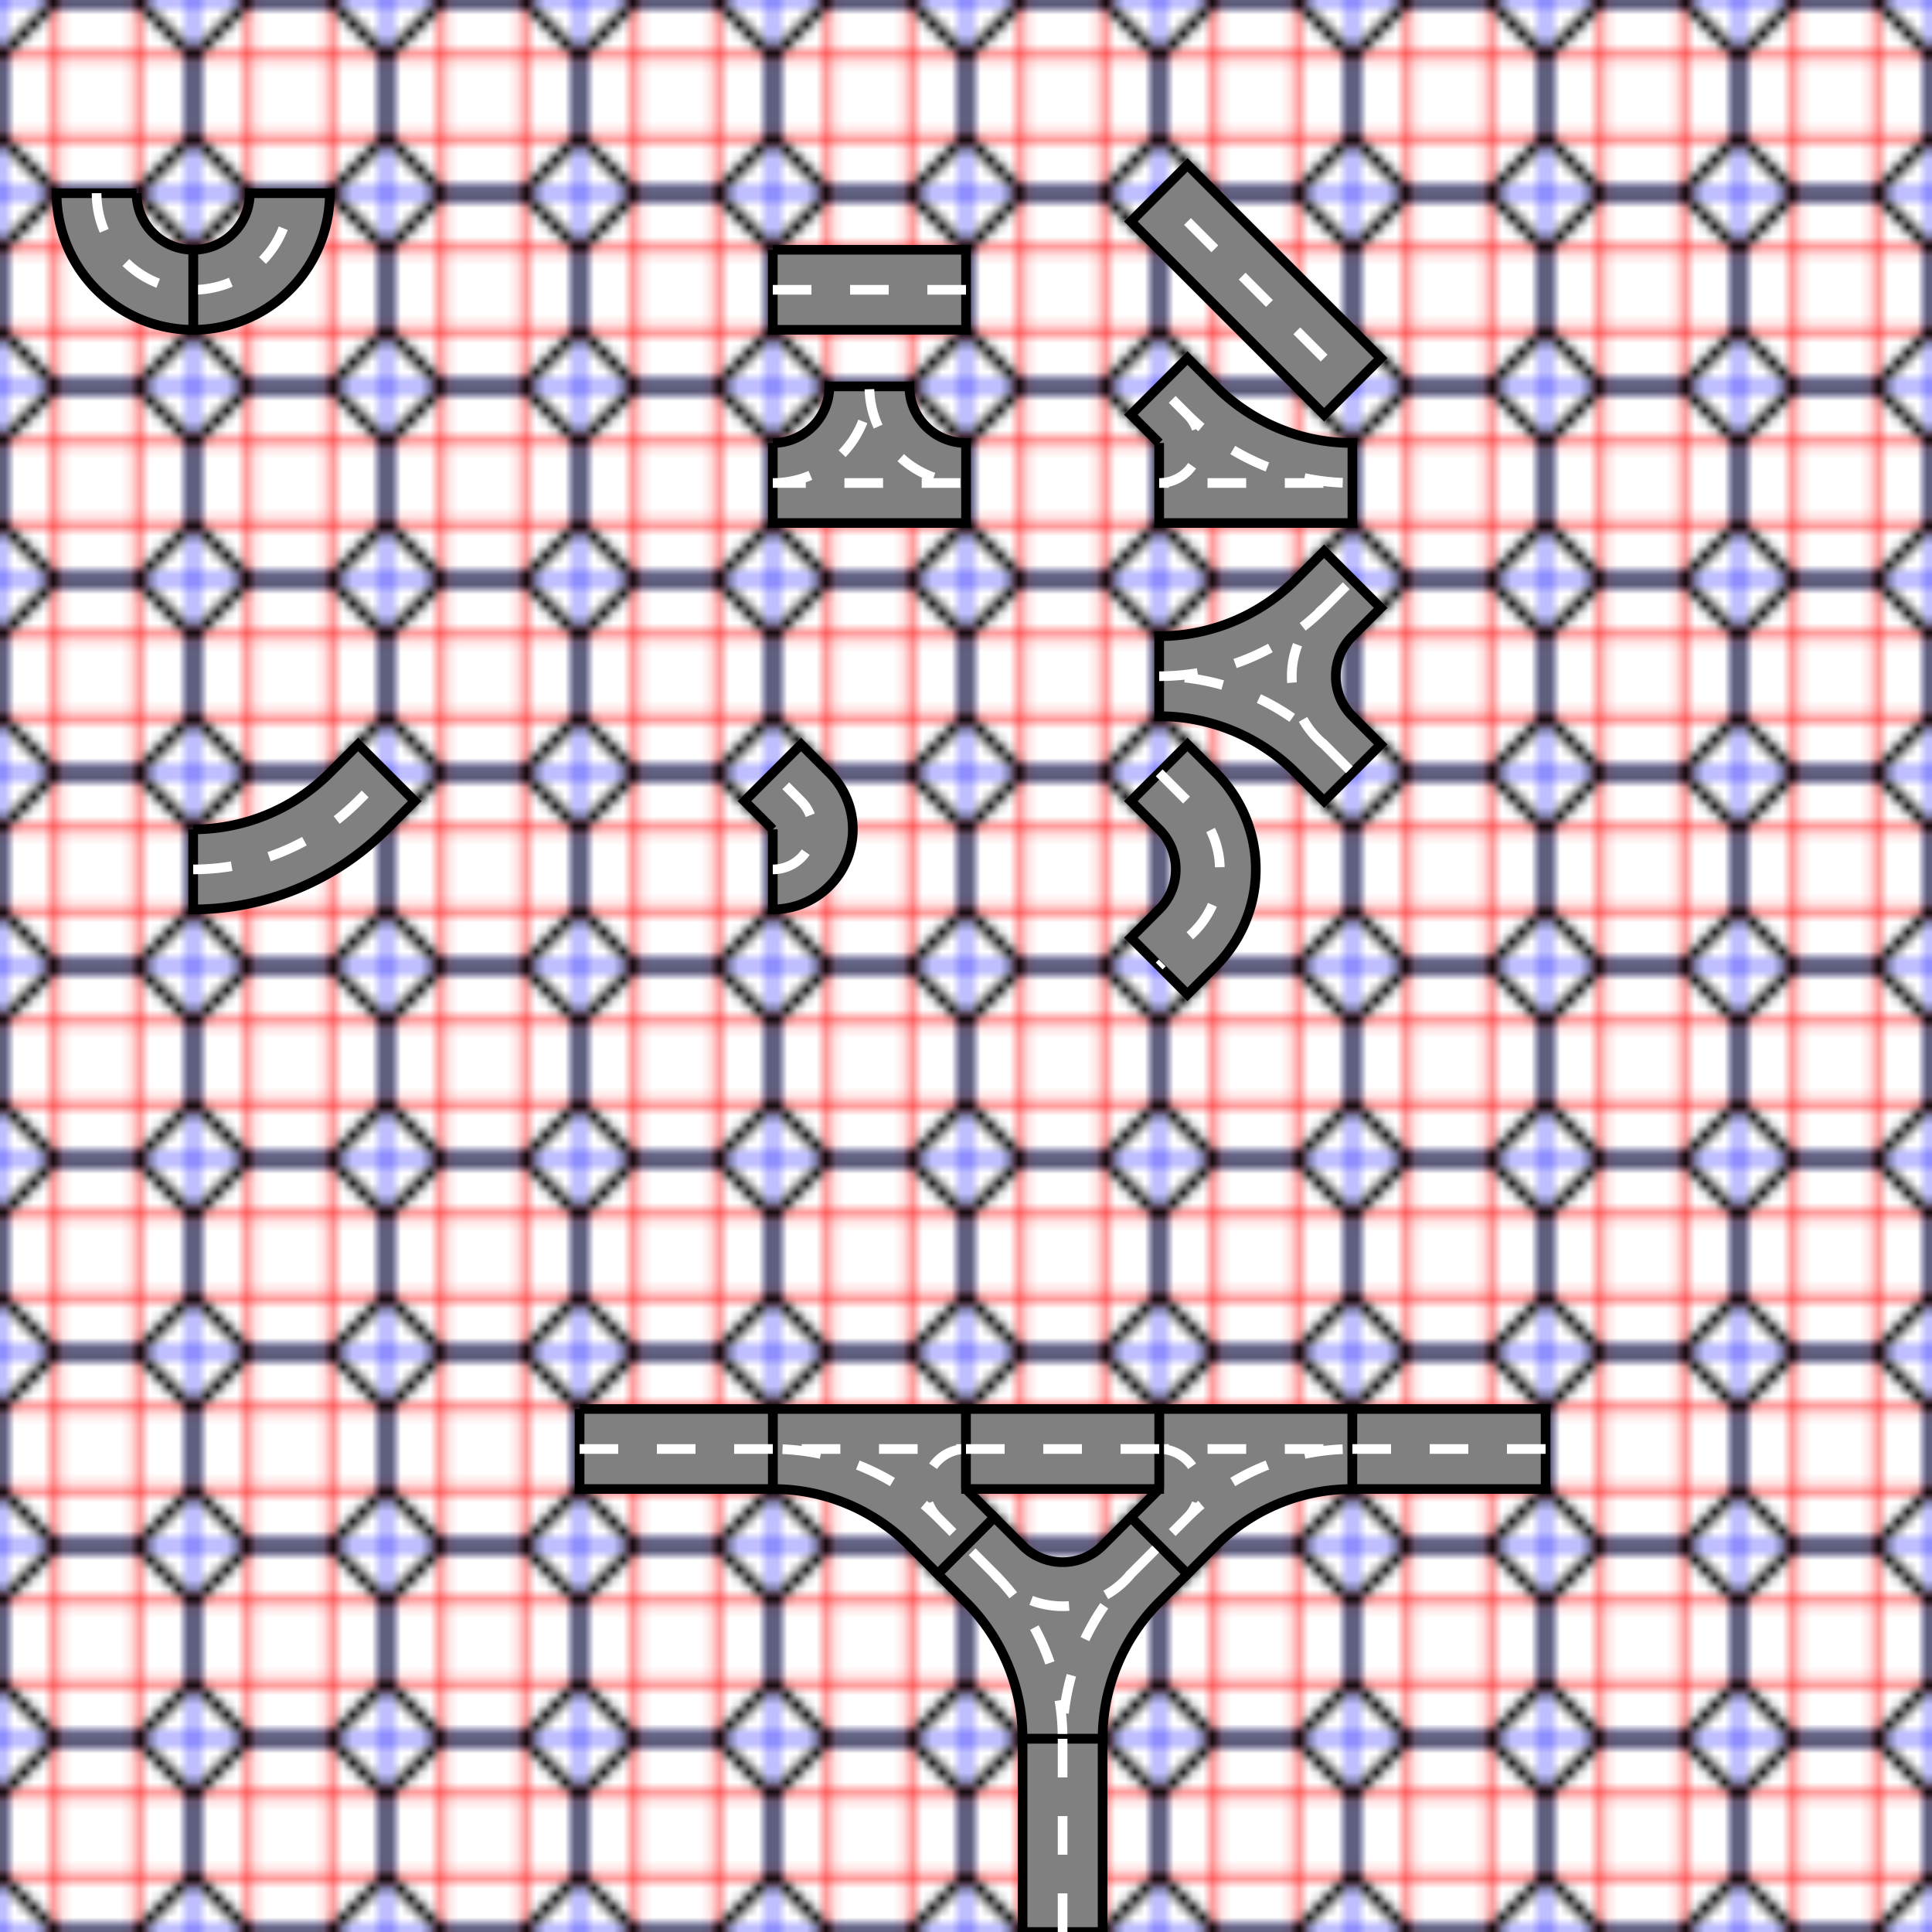 <svg xmlns="http://www.w3.org/2000/svg" xmlns:xlink="http://www.w3.org/1999/xlink" border="1px solid black" width="500" height="500">
	<defs>
		<pattern id="rect-grid" viewBox="-10,-10,20,20" width="10%" height="10%">
			 <polygon points="-10,-10 10,-10 10,10 -10,10" fill="none" stroke="blue" stroke-width="0.5"/>
			 <path d="M -4.142 -10 V 10 M 4.142 -10 V 10 M -10 -4.142 H 10 M -10 4.142 H 10" fill="none" stroke="red" stroke-width="0.5"/>
		</pattern>
		<pattern id="oct-grid" viewBox="-10,-10,20,20" width="10%" height="10%">
			 <polygon points="10.000,4.142 4.142,10.000 -4.142,10.000 -10.000,4.142 -10.000,-4.142 -4.142,-10.000 4.142,-10.000 10.000,-4.142" fill="none" stroke="black" />
		</pattern>
		<!--
			var n = 8;
			var r = 10;
			var T = 2*Math.PI/n;
			r *= 1/Math.cos(T/2);
			var result = "";
			for(var i = 0; i < n; ++i)
				result += (r*Math.cos((i+1/2)*T)).toFixed(3) + "," + (r*Math.sin((i+1/2)*T)).toFixed(3) + " ";
			console.log(result);
		-->
		<g id="road-straight-0" transform="scale(2.5,2.5) translate(0,0)">
			<path d="M -10,-4.142 H 10 V 4.142 H -10 V -4.142" fill="grey" stroke="black" />
			<path d="M -10,0 H 10" fill="none" stroke="white" stroke-dasharray="4" />
		</g>
		<g id="road-straight-45" transform="scale(2.5,2.5) translate(0,0)">
			<path d="M -12.929,-7.071 L 7.071,12.929 L 12.929,7.071 L -7.071,-12.929 Z" fill="grey" stroke="black" />
			<path d="M -7.071,-7.071 L 7.071,7.071" fill="none" stroke="white" stroke-dasharray="4" />
		</g>
		<g id="road-curve-90" transform="scale(2.5,2.5) translate(0,0)">
			<path d="M -10,-4.142 A 5.858,5.858 0,0,0 -4.142,-10 H 4.142 A 14.142,14.142 0,0,1 -10,4.142 V -4.142" fill="grey" stroke="black" />
			<path d="M -10,0 A 10,10 0,0,0 0,-10" fill="none" stroke="white" stroke-dasharray="4" />
		</g>
		<g id="road-curve-90-45" transform="scale(2.5,2.5) translate(0,0)">
			<path d="M -10,-4.142 L -12.929,-7.071 L -7.071,-12.929 L -4.142,-10 A 14.142,14.142 0,0,1 -4.142,10 L -7.071,12.929 L -12.929,7.071 L -10,4.142 A 5.857,5.857 0,0,0 -10,-4.142" fill="grey" stroke="black" />
			<path d="M -10,-10 L -7.071,-7.071 A 9.142,9.142 0,0,1 -7.071,7.071 L -10,10" fill="none" stroke="white" stroke-dasharray="4" />
		</g>
		<g id="road-curve-45" transform="scale(2.5,2.5) translate(0,0)">
			<path d="M -10,-4.142 A 0,0 0,0,0 -10,-4.142 L -12.929,-7.071 L -7.071,-12.929 L -4.142,-10 A 8.284,8.284 0,0,1 -10,4.142 V -4.142" fill="grey" stroke="black" />
			<path d="M -10,0 A 4.142,4.142 0,0,0 -7.071,-7.071 L -10,-10" fill="none" stroke="white" stroke-dasharray="4" />
		</g>
		<g id="road-curve-135" transform="scale(2.5,2.5) translate(0,0)">
			<path d="M -10,-4.142 A 20,20 0,0,0 4.142,-10 L 7.071,-12.929 L 12.929,-7.071 L 10,-4.142 A 28.284,28.284 0,0,1 -10,4.142 V -4.142" fill="grey" stroke="black" />
			<path d="M -10,0 A 24.142,24.142 0,0,0 7.071,-7.071 L 10,-10" fill="none" stroke="white" stroke-dasharray="4" />
		</g>
		<g id="road-junction-90-90" transform="scale(2.5,2.5) translate(0,0)">
			<path d="M -10,-4.142 A 5.858,5.858 0,0,0 -4.142,-10 H 4.142 A 5.858,5.858 0,0,0 10,-4.142 V 4.142 H -10 V -4.142" fill="grey" stroke="black" />
			<path d="M -10,0 A 10,10 0,0,0 0,-10 A 10,10 0,0,0 10,0 H -10" fill="none" stroke="white" stroke-dasharray="4" />
		</g>
		<g id="road-junction-45-135" transform="scale(2.5,2.5) translate(0,0)">
			<path d="M -10,-4.142 A 0,0 0,0,0 -10,-4.142 L -12.929,-7.071 L -7.071,-12.929 L -4.142,-10 A 20,20 0,0,0 10,-4.142 V 4.142 H -10 V -4.142" fill="grey" stroke="black" />
			<path d="M -10,0 A 4.142,4.142 0,0,0 -7.071,-7.071 L -10,-10 L -7.071,-7.071 A 24.142,24.142 0,0,0 10,0 H -10" fill="none" stroke="white" stroke-dasharray="4" />
		</g>
		<g id="road-junction-135-90" transform="scale(2.5,2.5) translate(0,0)">
			<path d="M -10,-4.142 A 20,20 0,0,0 4.142,-10 L 7.071,-12.929 L 12.929,-7.071 L 10,-4.142 A 5.857,5.857 0,0,0 10,4.142 L 12.929,7.071 L 7.071,12.929 L 4.142,10 A 20,20 0,0,0 -10,4.142 Z" fill="grey" stroke="black" />
			<path d="M -10,0 A 24.142,24.142 0,0,0 7.071,-7.071 L 10,-10 L 7.071,-7.07 A 9.142,9.142 0,0,0 7.071,7.071 L 10,10 L 7.071,7.071 A 24.142,24.142 0,0,0 -10,0" fill="none" stroke="white" stroke-dasharray="4" />
		</g>
	</defs>
	<rect width="100%" height="100%" fill="url(#rect-grid)" />
	<rect width="100%" height="100%" fill="url(#oct-grid)" />
	<use href="#road-curve-90" transform="translate(50,50) translate(25,25) rotate(0)"/>
	<use href="#road-curve-90" transform="translate(0,50) translate(25,25) rotate(90)"/>
	<use href="#road-curve-45" transform="translate(200,200) translate(25,25) rotate(0)"/>
	<use href="#road-curve-135" transform="translate(50,200) translate(25,25) rotate(0)"/>
	<use href="#road-straight-0" transform="translate(200,50) translate(25,25) rotate(0)"/>
	<use href="#road-straight-45" transform="translate(300,50) translate(25,25) rotate(0)"/>
	<use href="#road-junction-90-90" transform="translate(200,100) translate(25,25) rotate(0)"/>
	<use href="#road-junction-45-135" transform="translate(300,100) translate(25,25) rotate(0)"/>
	<use href="#road-junction-135-90" transform="translate(300,150) translate(25,25) rotate(0)"/>
	<use href="#road-curve-90-45" transform="translate(300,200) translate(25,25) rotate(0)"/>

	<use href="#road-junction-135-90" transform="translate(250,400) translate(25,25) rotate(-90)"/>
	<use href="#road-junction-45-135" transform="translate(300,350) translate(25,25) scale(1,-1) rotate(0)"/>
	<use href="#road-junction-45-135" transform="translate(200,350) translate(25,25) rotate(180)"/>
	<use href="#road-straight-0" transform="translate(250,350) translate(25,25) rotate(0)"/>
	<use href="#road-straight-0" transform="translate(250,450) translate(25,25) rotate(90)"/>
	<use href="#road-straight-0" transform="translate(150,350) translate(25,25) rotate(0)"/>
	<use href="#road-straight-0" transform="translate(350,350) translate(25,25) rotate(0)"/>
</svg>
